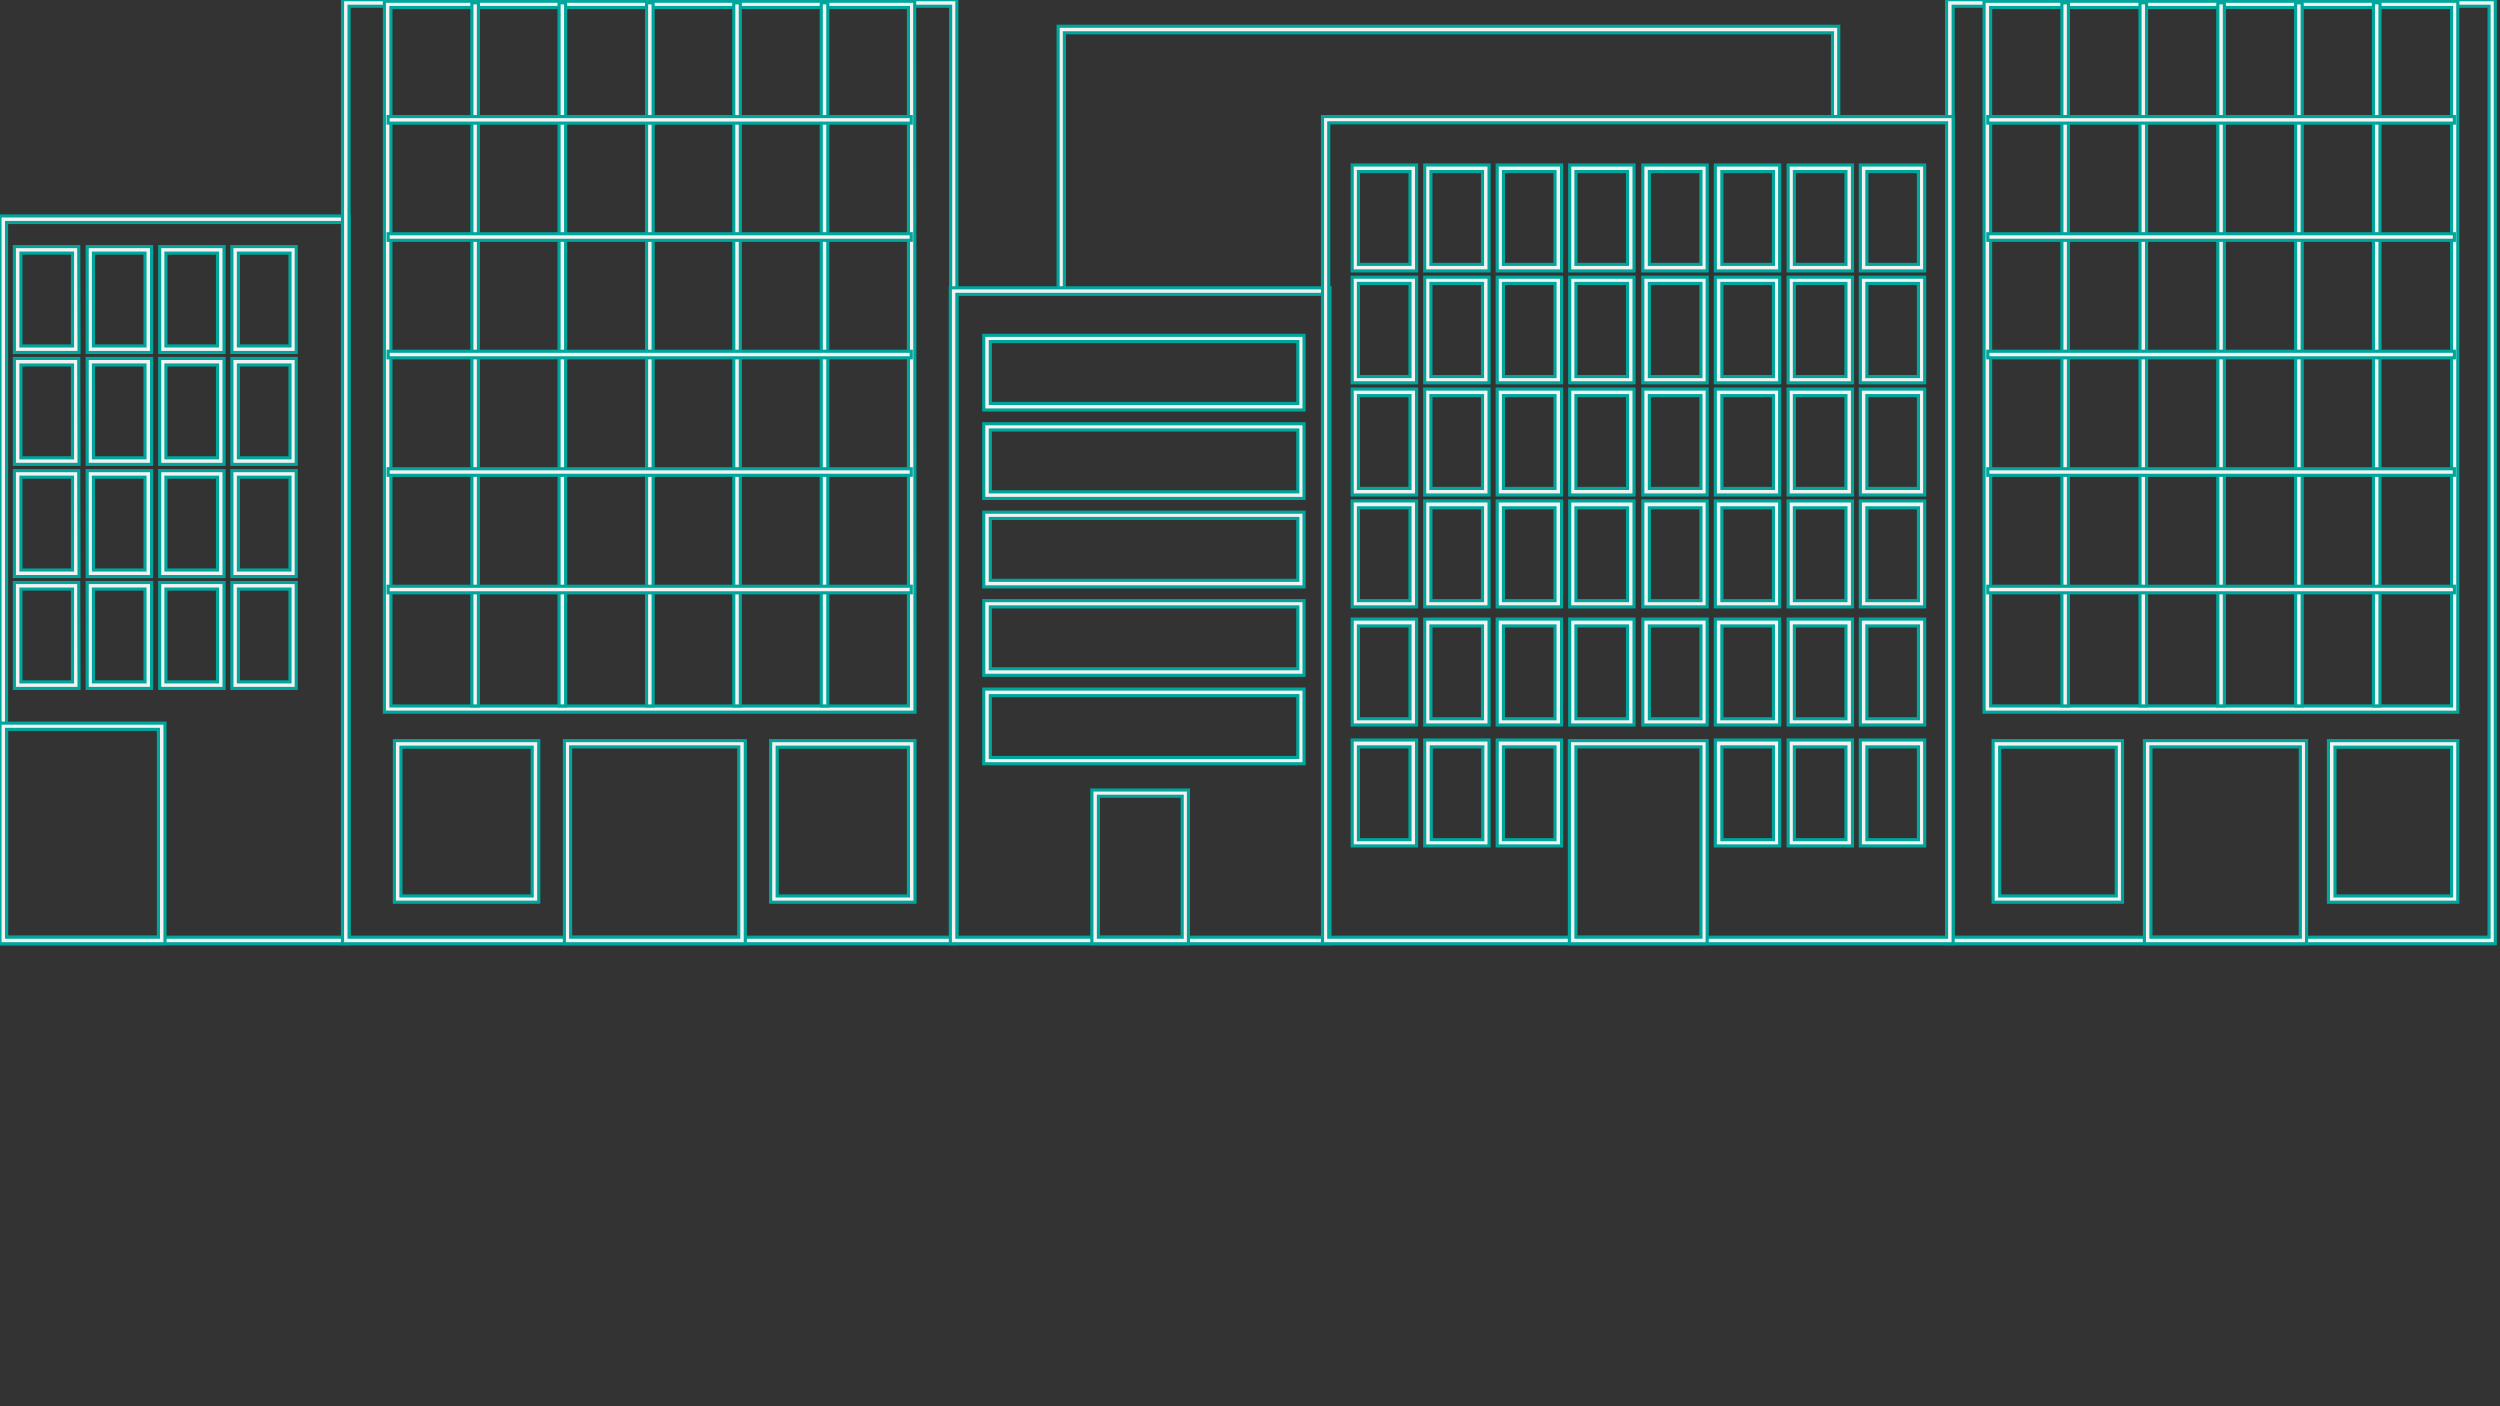 <?xml version="1.0" encoding="UTF-8" standalone="no"?>
<!-- Generator: Adobe Illustrator 19.2.0, SVG Export Plug-In . SVG Version: 6.00 Build 0)  -->

<svg
   xmlns:dc="http://purl.org/dc/elements/1.1/"
   xmlns:cc="http://creativecommons.org/ns#"
   xmlns:rdf="http://www.w3.org/1999/02/22-rdf-syntax-ns#"
   xmlns:svg="http://www.w3.org/2000/svg"
   xmlns="http://www.w3.org/2000/svg"
   xmlns:sodipodi="http://sodipodi.sourceforge.net/DTD/sodipodi-0.dtd"
   xmlns:inkscape="http://www.inkscape.org/namespaces/inkscape"
   version="1.1"
   id="Layer_1"
   x="0px"
   y="0px"
   width="800px"
   height="450px"
   viewBox="0 0 800 450"
   style="enable-background:new 0 0 800 450;"
   xml:space="preserve"
   inkscape:version="0.48.3.1 r9886"
   sodipodi:docname="overlay__Location 4.svg"><rect x="0" y="0" width="800" height="450" fill="#333333" stroke="none"/><defs
   id="defs4184" /><sodipodi:namedview
   pagecolor="#ffffff"
   bordercolor="#666666"
   borderopacity="1"
   objecttolerance="10"
   gridtolerance="10"
   guidetolerance="10"
   inkscape:pageopacity="0"
   inkscape:pageshadow="2"
   inkscape:window-width="640"
   inkscape:window-height="480"
   id="namedview4182"
   showgrid="false"
   inkscape:zoom="0.405"
   inkscape:cx="400"
   inkscape:cy="225"
   inkscape:window-x="141"
   inkscape:window-y="24"
   inkscape:window-maximized="0"
   inkscape:current-layer="Layer_1" />
<style
   type="text/css"
   id="style3972">
	.st0{fill:#F1F2F2;stroke:#00A69C;stroke-miterlimit:10;}
</style>
<polygon
   class="st0"
   points="340.6,93.2 338.6,93.2 338.6,8.4 588.4,8.4 588.4,38.3 586.4,38.3 586.4,10.5 340.6,10.5 "
   id="polygon3974" />
<path
   class="st0"
   d="M111.7,302H0V69.1h111.7V302z M2.1,299.9h107.5V71.2H2.1V299.9z"
   id="path3976" />
<path
   class="st0"
   d="M71.7,112.8H51.1V78.9h20.6V112.8z M53.1,110.7h16.5V81H53.1V110.7z"
   id="path3978" />
<path
   class="st0"
   d="M48.5,112.8H27.9V78.9h20.6V112.8z M29.9,110.7h16.5V81H29.9V110.7z"
   id="path3980" />
<path
   class="st0"
   d="M25.3,112.8H4.6V78.9h20.6L25.3,112.8L25.3,112.8z M6.7,110.7h16.5V81H6.7V110.7z"
   id="path3982" />
<path
   class="st0"
   d="M71.7,148.6H51.1v-33.9h20.6V148.6z M53.1,146.5h16.5v-29.7H53.1V146.5z"
   id="path3984" />
<path
   class="st0"
   d="M48.5,148.6H27.9v-33.9h20.6V148.6z M29.9,146.5h16.5v-29.7H29.9V146.5z"
   id="path3986" />
<path
   class="st0"
   d="M25.3,148.6H4.6v-33.9h20.6L25.3,148.6L25.3,148.6z M6.7,146.5h16.5v-29.7H6.7V146.5z"
   id="path3988" />
<path
   class="st0"
   d="M71.7,184.5H51.1v-33.9h20.6V184.5z M53.1,182.4h16.5v-29.7H53.1V182.4z"
   id="path3990" />
<path
   class="st0"
   d="M48.5,184.5H27.9v-33.9h20.6V184.5z M29.9,182.4h16.5v-29.7H29.9V182.4z"
   id="path3992" />
<path
   class="st0"
   d="M25.3,184.5H4.6v-33.9h20.6L25.3,184.5L25.3,184.5z M6.7,182.4h16.5v-29.7H6.7V182.4z"
   id="path3994" />
<path
   class="st0"
   d="M71.7,220.3H51.1v-33.9h20.6V220.3z M53.1,218.2h16.5v-29.7H53.1V218.2z"
   id="path3996" />
<path
   class="st0"
   d="M94.9,112.8H74.2V78.9h20.6v33.9H94.9z M76.3,110.7h16.5V81H76.3V110.7z"
   id="path3998" />
<path
   class="st0"
   d="M94.9,148.6H74.2v-33.9h20.6v33.9H94.9z M76.3,146.5h16.5v-29.7H76.3V146.5z"
   id="path4000" />
<path
   class="st0"
   d="M94.9,184.5H74.2v-33.9h20.6v33.9H94.9z M76.3,182.4h16.5v-29.7H76.3V182.4z"
   id="path4002" />
<path
   class="st0"
   d="M94.9,220.3H74.2v-33.9h20.6v33.9H94.9z M76.3,218.2h16.5v-29.7H76.3V218.2z"
   id="path4004" />
<path
   class="st0"
   d="M48.5,220.3H27.9v-33.9h20.6V220.3z M29.9,218.2h16.5v-29.7H29.9V218.2z"
   id="path4006" />
<path
   class="st0"
   d="M25.3,220.3H4.6v-33.9h20.6L25.3,220.3L25.3,220.3z M6.7,218.2h16.5v-29.7H6.7V218.2z"
   id="path4008" />
<path
   class="st0"
   d="M52.8,302H0v-70.6h52.8V302z M2.1,299.9h48.6v-66.5H2.1V299.9z"
   id="path4010" />
<path
   class="st0"
   d="M306.2,302H109.6V-0.1h196.6V302z M111.7,299.9h192.5V2H111.7V299.9z"
   id="path4012" />
<path
   class="st0"
   d="M292.8,227.9H123V0.4h169.7L292.8,227.9L292.8,227.9z M125.1,225.9h165.6V2.4H125.1V225.9z"
   id="path4014" />
<rect
   x="178.9"
   y="0.9"
   class="st0"
   width="2.1"
   height="225"
   id="rect4016" />
<rect
   x="262.8"
   y="0.9"
   class="st0"
   width="2.1"
   height="225"
   id="rect4018" />
<rect
   x="206.9"
   y="0.9"
   class="st0"
   width="2.1"
   height="225"
   id="rect4020" />
<rect
   x="234.8"
   y="0.9"
   class="st0"
   width="2.1"
   height="225"
   id="rect4022" />
<rect
   x="151"
   y="0.9"
   class="st0"
   width="2.1"
   height="225"
   id="rect4024" />
<rect
   x="124.2"
   y="74.8"
   class="st0"
   width="167.4"
   height="2.1"
   id="rect4026" />
<rect
   x="124.2"
   y="187.6"
   class="st0"
   width="167.4"
   height="2.1"
   id="rect4028" />
<rect
   x="124.2"
   y="112.4"
   class="st0"
   width="167.4"
   height="2.1"
   id="rect4030" />
<rect
   x="124.2"
   y="150"
   class="st0"
   width="167.4"
   height="2.1"
   id="rect4032" />
<rect
   x="124.2"
   y="37.3"
   class="st0"
   width="167.4"
   height="2.1"
   id="rect4034" />
<path
   class="st0"
   d="M238.5,302h-57.9v-65h57.9V302z M182.6,299.9h53.8V239h-53.8V299.9z"
   id="path4036" />
<path
   class="st0"
   d="M172.4,288.7h-46.2V237h46.2V288.7z M128.3,286.7h42v-47.6h-42V286.7z"
   id="path4038" />
<path
   class="st0"
   d="M292.8,288.7h-46.2V237h46.2V288.7z M248.7,286.7h42v-47.6h-42L248.7,286.7L248.7,286.7z"
   id="path4040" />
<path
   class="st0"
   d="M798.5,302H622.9V-0.1h175.6V302z M625,299.9h171.5V2H625V299.9z"
   id="path4042" />
<path
   class="st0"
   d="M786.5,227.9H634.9V0.4h151.6V227.9z M637,225.9h147.5V2.4H637V225.9z"
   id="path4044" />
<rect
   x="684.8"
   y="0.9"
   class="st0"
   width="2.1"
   height="225"
   id="rect4046" />
<rect
   x="759.5"
   y="0.9"
   class="st0"
   width="2.1"
   height="225"
   id="rect4048" />
<rect
   x="709.7"
   y="0.9"
   class="st0"
   width="2.1"
   height="225"
   id="rect4050" />
<rect
   x="734.6"
   y="0.9"
   class="st0"
   width="2.1"
   height="225"
   id="rect4052" />
<rect
   x="659.8"
   y="0.9"
   class="st0"
   width="2.1"
   height="225"
   id="rect4054" />
<rect
   x="636.1"
   y="74.8"
   class="st0"
   width="149.3"
   height="2.1"
   id="rect4056" />
<rect
   x="636.1"
   y="187.6"
   class="st0"
   width="149.3"
   height="2.1"
   id="rect4058" />
<rect
   x="636.1"
   y="112.4"
   class="st0"
   width="149.3"
   height="2.1"
   id="rect4060" />
<rect
   x="636.1"
   y="150"
   class="st0"
   width="149.3"
   height="2.1"
   id="rect4062" />
<rect
   x="636.1"
   y="37.3"
   class="st0"
   width="149.3"
   height="2.1"
   id="rect4064" />
<path
   class="st0"
   d="M738.1,302h-51.9v-65h51.9V302z M688.3,299.9h47.8V239h-47.8V299.9z"
   id="path4066" />
<path
   class="st0"
   d="M679.2,288.7h-41.4V237h41.4V288.7z M639.9,286.7h37.3v-47.6h-37.3V286.7z"
   id="path4068" />
<path
   class="st0"
   d="M786.5,288.7h-41.4V237h41.4V288.7z M747.2,286.7h37.3v-47.6h-37.3V286.7z"
   id="path4070" />
<path
   class="st0"
   d="M425.6,302H304.1V92.1h121.5V302z M306.2,299.9h117.4V94.2H306.2V299.9z"
   id="path4072" />
<path
   class="st0"
   d="M417.3,131.2H314.8v-23.9h102.5V131.2z M316.9,129.1h98.4v-19.8h-98.4V129.1z"
   id="path4074" />
<path
   class="st0"
   d="M417.3,159.5H314.8v-23.9h102.5V159.5z M316.9,157.4h98.4v-19.8h-98.4V157.4z"
   id="path4076" />
<path
   class="st0"
   d="M417.3,187.8H314.8v-23.9h102.5V187.8z M316.9,185.7h98.4v-19.8h-98.4V185.7z"
   id="path4078" />
<path
   class="st0"
   d="M417.3,216.1H314.8v-23.9h102.5V216.1z M316.9,214h98.4v-19.8h-98.4V214z"
   id="path4080" />
<path
   class="st0"
   d="M417.3,244.4H314.8v-23.9h102.5V244.4z M316.9,242.4h98.4v-19.8h-98.4V242.4z"
   id="path4082" />
<path
   class="st0"
   d="M380.3,302h-30.9v-49.2h30.9V302z M351.5,299.9h26.8v-45.1h-26.8V299.9z"
   id="path4084" />
<path
   class="st0"
   d="M625,302H423.2V37.3H625V302z M425.2,299.9h197.7V39.3H425.2V299.9z"
   id="path4086" />
<path
   class="st0"
   d="M499.7,86.7h-20.6V52.8h20.6V86.7z M481.1,84.6h16.5V54.9h-16.5V84.6z"
   id="path4088" />
<path
   class="st0"
   d="M476.5,86.7h-20.6V52.8h20.6V86.7z M457.9,84.6h16.5V54.9h-16.5V84.6z"
   id="path4090" />
<path
   class="st0"
   d="M453.3,86.7h-20.6V52.8h20.6V86.7z M434.7,84.6h16.5V54.9h-16.5V84.6z"
   id="path4092" />
<path
   class="st0"
   d="M499.7,122.5h-20.6V88.7h20.6V122.5z M481.1,120.5h16.5V90.7h-16.5V120.5z"
   id="path4094" />
<path
   class="st0"
   d="M476.5,122.5h-20.6V88.7h20.6V122.5z M457.9,120.5h16.5V90.7h-16.5V120.5z"
   id="path4096" />
<path
   class="st0"
   d="M453.3,122.5h-20.6V88.7h20.6V122.5z M434.7,120.5h16.5V90.7h-16.5V120.5z"
   id="path4098" />
<path
   class="st0"
   d="M499.7,158.4h-20.6v-33.9h20.6V158.4z M481.1,156.3h16.5v-29.7h-16.5V156.3z"
   id="path4100" />
<path
   class="st0"
   d="M476.5,158.4h-20.6v-33.9h20.6V158.4z M457.9,156.3h16.5v-29.7h-16.5V156.3z"
   id="path4102" />
<path
   class="st0"
   d="M453.3,158.4h-20.6v-33.9h20.6V158.4z M434.7,156.3h16.5v-29.7h-16.5V156.3z"
   id="path4104" />
<path
   class="st0"
   d="M499.7,194.2h-20.6v-33.9h20.6V194.2z M481.1,192.2h16.5v-29.7h-16.5V192.2z"
   id="path4106" />
<path
   class="st0"
   d="M522.9,86.7h-20.6V52.8h20.6V86.7z M504.3,84.6h16.5V54.9h-16.5V84.6z"
   id="path4108" />
<path
   class="st0"
   d="M522.9,122.5h-20.6V88.7h20.6V122.5z M504.3,120.5h16.5V90.7h-16.5V120.5z"
   id="path4110" />
<path
   class="st0"
   d="M522.9,158.4h-20.6v-33.9h20.6V158.4z M504.3,156.3h16.5v-29.7h-16.5V156.3z"
   id="path4112" />
<path
   class="st0"
   d="M522.9,194.2h-20.6v-33.9h20.6V194.2z M504.3,192.2h16.5v-29.7h-16.5V192.2z"
   id="path4114" />
<path
   class="st0"
   d="M476.5,194.2h-20.6v-33.9h20.6V194.2z M457.9,192.2h16.5v-29.7h-16.5V192.2z"
   id="path4116" />
<path
   class="st0"
   d="M453.3,194.2h-20.6v-33.9h20.6V194.2z M434.7,192.2h16.5v-29.7h-16.5V192.2z"
   id="path4118" />
<path
   class="st0"
   d="M592.8,86.7h-20.6V52.8h20.6V86.7z M574.2,84.6h16.5V54.9h-16.5V84.6z"
   id="path4120" />
<path
   class="st0"
   d="M569.5,86.7h-20.6V52.8h20.6V86.7z M551,84.6h16.5V54.9H551V84.6z"
   id="path4122" />
<path
   class="st0"
   d="M546.3,86.7h-20.6V52.8h20.6V86.7z M527.8,84.6h16.5V54.9h-16.5V84.6z"
   id="path4124" />
<path
   class="st0"
   d="M592.8,122.5h-20.6V88.7h20.6V122.5z M574.2,120.5h16.5V90.7h-16.5V120.5z"
   id="path4126" />
<path
   class="st0"
   d="M569.5,122.5h-20.6V88.7h20.6V122.5z M551,120.5h16.5V90.7H551V120.5z"
   id="path4128" />
<path
   class="st0"
   d="M546.3,122.5h-20.6V88.7h20.6V122.5z M527.8,120.5h16.5V90.7h-16.5V120.5z"
   id="path4130" />
<path
   class="st0"
   d="M592.8,158.4h-20.6v-33.9h20.6V158.4z M574.2,156.3h16.5v-29.7h-16.5V156.3z"
   id="path4132" />
<path
   class="st0"
   d="M569.5,158.4h-20.6v-33.9h20.6V158.4z M551,156.3h16.5v-29.7H551V156.3z"
   id="path4134" />
<path
   class="st0"
   d="M546.3,158.4h-20.6v-33.9h20.6V158.4z M527.8,156.3h16.5v-29.7h-16.5V156.3z"
   id="path4136" />
<path
   class="st0"
   d="M592.8,194.2h-20.6v-33.9h20.6V194.2z M574.2,192.2h16.5v-29.7h-16.5V192.2z"
   id="path4138" />
<path
   class="st0"
   d="M615.9,86.7h-20.6V52.8h20.6V86.7z M597.4,84.6h16.5V54.9h-16.5V84.6z"
   id="path4140" />
<path
   class="st0"
   d="M615.9,122.5h-20.6V88.7h20.6V122.5z M597.4,120.5h16.5V90.7h-16.5V120.5z"
   id="path4142" />
<path
   class="st0"
   d="M615.9,158.4h-20.6v-33.9h20.6V158.4z M597.4,156.3h16.5v-29.7h-16.5V156.3z"
   id="path4144" />
<path
   class="st0"
   d="M615.9,194.2h-20.6v-33.9h20.6V194.2z M597.4,192.2h16.5v-29.7h-16.5V192.2z"
   id="path4146" />
<path
   class="st0"
   d="M569.5,194.2h-20.6v-33.9h20.6V194.2z M551,192.2h16.5v-29.7H551V192.2z"
   id="path4148" />
<path
   class="st0"
   d="M546.3,194.2h-20.6v-33.9h20.6V194.2z M527.8,192.2h16.5v-29.7h-16.5V192.2z"
   id="path4150" />
<path
   class="st0"
   d="M499.7,232h-20.6v-33.9h20.6V232z M481.1,230h16.5v-29.7h-16.5V230z"
   id="path4152" />
<path
   class="st0"
   d="M522.9,232h-20.6v-33.9h20.6V232z M504.3,230h16.5v-29.7h-16.5V230z"
   id="path4154" />
<path
   class="st0"
   d="M476.5,232h-20.6v-33.9h20.6V232z M457.9,230h16.5v-29.7h-16.5V230z"
   id="path4156" />
<path
   class="st0"
   d="M453.3,232h-20.6v-33.9h20.6V232z M434.7,230h16.5v-29.7h-16.5V230z"
   id="path4158" />
<path
   class="st0"
   d="M592.8,232h-20.6v-33.9h20.6V232z M574.2,230h16.5v-29.7h-16.5V230z"
   id="path4160" />
<path
   class="st0"
   d="M615.9,232h-20.6v-33.9h20.6V232z M597.4,230h16.5v-29.7h-16.5V230z"
   id="path4162" />
<path
   class="st0"
   d="M569.5,232h-20.6v-33.9h20.6V232z M551,230h16.5v-29.7H551V230z"
   id="path4164" />
<path
   class="st0"
   d="M592.8,270.7h-20.6v-33.9h20.6V270.7z M574.2,268.7h16.5V239h-16.5V268.7z"
   id="path4166" />
<path
   class="st0"
   d="M615.9,270.7h-20.6v-33.9h20.6V270.7z M597.4,268.7h16.5V239h-16.5V268.7z"
   id="path4168" />
<path
   class="st0"
   d="M569.5,270.7h-20.6v-33.9h20.6V270.7z M551,268.7h16.5V239H551V268.7z"
   id="path4170" />
<path
   class="st0"
   d="M476.5,270.7h-20.6v-33.9h20.6V270.7z M458,268.7h16.5V239H458V268.7z"
   id="path4172" />
<path
   class="st0"
   d="M499.7,270.7h-20.6v-33.9h20.6V270.7z M481.1,268.7h16.5V239h-16.5V268.7z"
   id="path4174" />
<path
   class="st0"
   d="M453.3,270.7h-20.6v-33.9h20.6V270.7z M434.7,268.7h16.5V239h-16.5V268.7z"
   id="path4176" />
<path
   class="st0"
   d="M546.3,232h-20.6v-33.9h20.6V232z M527.8,230h16.5v-29.7h-16.5V230z"
   id="path4178" />
<path
   class="st0"
   d="M546.3,302h-44.1v-65h44.1V302z M504.3,299.9h40V239h-40V299.9z"
   id="path4180" />
</svg>